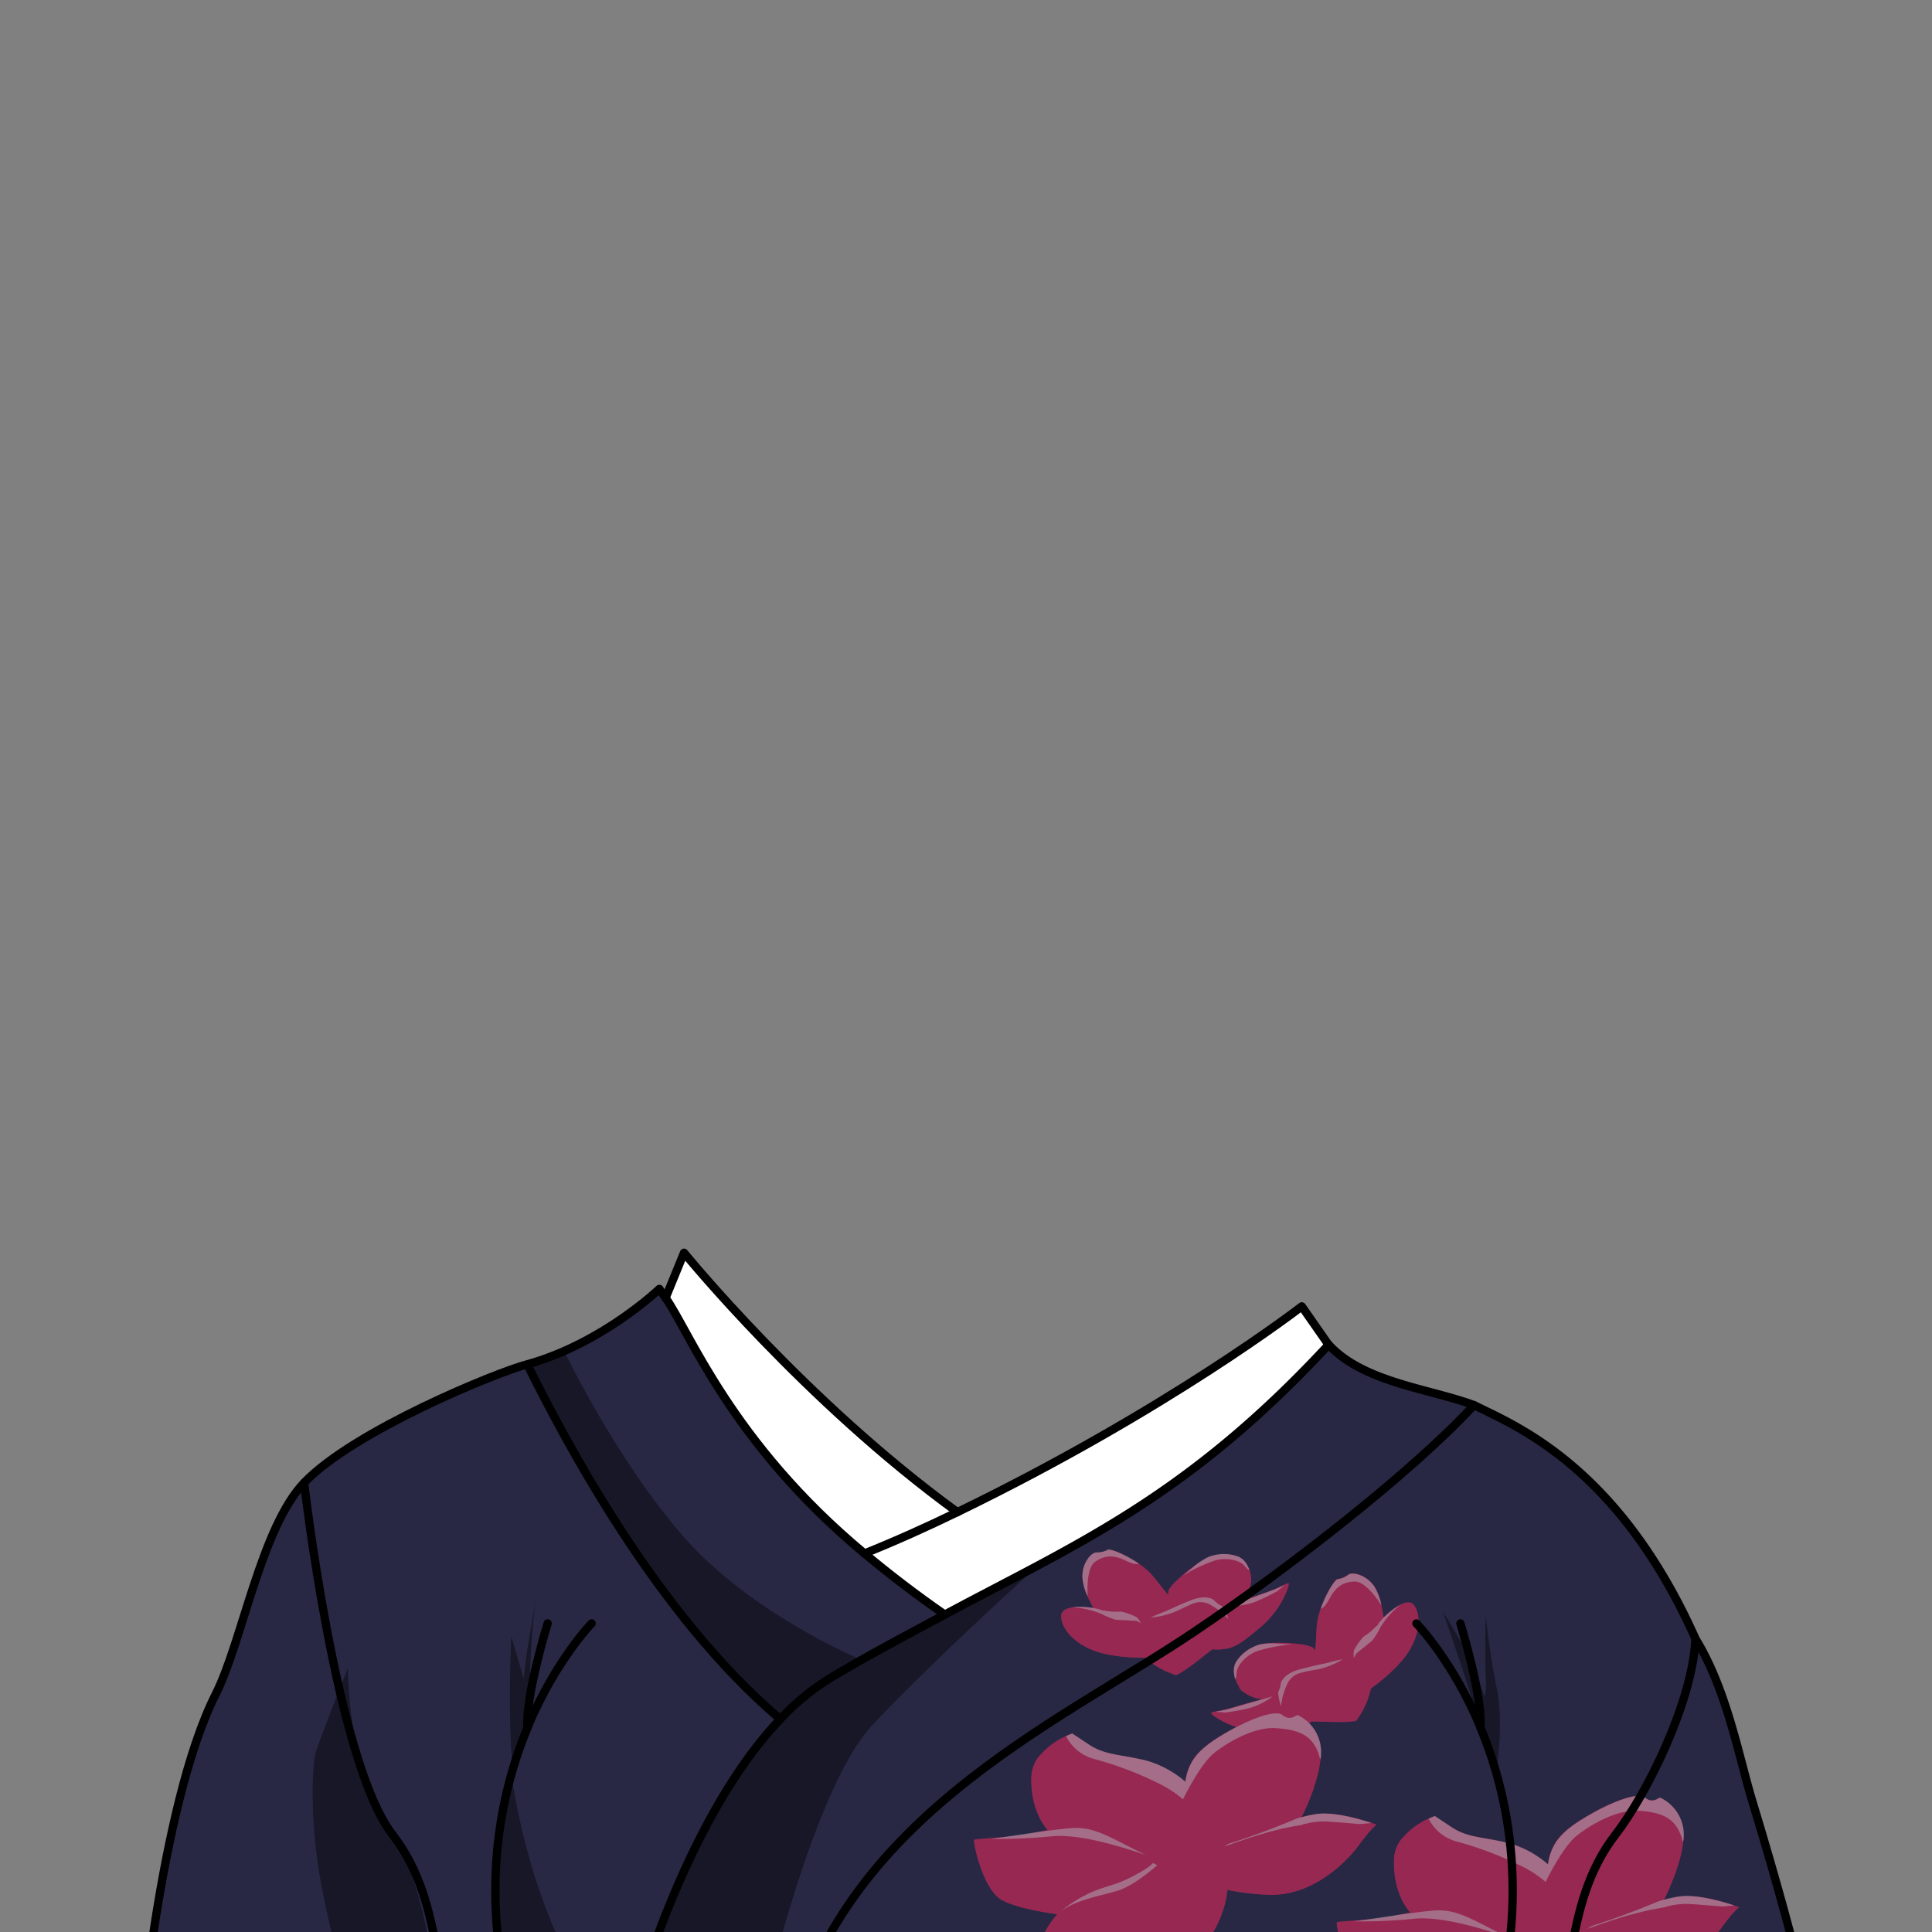 <svg xmlns="http://www.w3.org/2000/svg" viewBox="0 0 432 432">
  <rect x="0" y="0" width="432" height="432" fill="#808080" stroke="none"/>
  <defs>
    <style>.BUNTAI_PUMA_OUTFIT_PUMA_OUTFIT_30_cls-1{isolation:isolate;}.BUNTAI_PUMA_OUTFIT_PUMA_OUTFIT_30_cls-2,.BUNTAI_PUMA_OUTFIT_PUMA_OUTFIT_30_cls-6{fill:#fff;}.BUNTAI_PUMA_OUTFIT_PUMA_OUTFIT_30_cls-3{fill:#282845;}.BUNTAI_PUMA_OUTFIT_PUMA_OUTFIT_30_cls-4{opacity:0.64;}.BUNTAI_PUMA_OUTFIT_PUMA_OUTFIT_30_cls-5,.BUNTAI_PUMA_OUTFIT_PUMA_OUTFIT_30_cls-7{fill:#d62959;}.BUNTAI_PUMA_OUTFIT_PUMA_OUTFIT_30_cls-6{opacity:0.51;}.BUNTAI_PUMA_OUTFIT_PUMA_OUTFIT_30_cls-7,.BUNTAI_PUMA_OUTFIT_PUMA_OUTFIT_30_cls-9{mix-blend-mode:multiply;}.BUNTAI_PUMA_OUTFIT_PUMA_OUTFIT_30_cls-8{fill:none;stroke:#000;stroke-linecap:round;stroke-linejoin:round;stroke-width:1.86px;}.BUNTAI_PUMA_OUTFIT_PUMA_OUTFIT_30_cls-9{opacity:0.43;}</style>
  </defs>
  <g class="BUNTAI_PUMA_OUTFIT_PUMA_OUTFIT_30_cls-1">
    <g id="outfit">
      <path class="BUNTAI_PUMA_OUTFIT_PUMA_OUTFIT_30_cls-2" d="M291.08,292.07s-29.76,23.12-77,46c-34.19-24.84-61.13-58-61.13-58l-4.13,10.1c5.32,7.48,14.68,32.4,44.47,57.15,5.65,4.71,11.65,9.31,17.93,13.65,29.24-15.67,54-26,85.83-60.35Z" />
      <path class="BUNTAI_PUMA_OUTFIT_PUMA_OUTFIT_30_cls-3" d="M104.68,460.42H30.88S35.52,404,48.23,378.88c5.89-11.64,10.16-37.24,19.8-47.31,0,0,7.17,62.42,19.71,78.61S96.13,447.09,104.68,460.42Z" />
      <path class="BUNTAI_PUMA_OUTFIT_PUMA_OUTFIT_30_cls-3" d="M117.63,460.42H104.68c-8.55-13.33-4.4-34.05-16.94-50.24S68,331.57,68,331.57c11.14-11.63,43.11-24.7,49.89-26.45,8.44,17.07,29.05,56,56.52,79.26C152.34,407.56,141.09,451,141.09,451l-2,9.42Z" />
      <path class="BUNTAI_PUMA_OUTFIT_PUMA_OUTFIT_30_cls-3" d="M211.22,361c-9.74,5.22-18.54,9.9-25.87,14.36a53.34,53.34,0,0,0-10.91,9c-27.47-23.26-48.08-62.19-56.52-79.26,16.81-4.67,29.52-16.86,29.52-16.86s.46.69,1.38,2c5.32,7.48,14.68,32.4,44.47,57.15C198.94,352.08,204.94,356.68,211.22,361Z" />
      <path class="BUNTAI_PUMA_OUTFIT_PUMA_OUTFIT_30_cls-3" d="M297.05,300.67c7.72,8.45,22.52,9.81,32.54,13.54-14.36,15.47-42.15,36.9-62.43,50.58-31,20.88-81.6,42.5-91.83,95.63H139.14l2-9.42s11.25-43.44,33.35-66.62a53.34,53.34,0,0,1,10.91-9c7.33-4.46,16.13-9.14,25.87-14.36C240.46,345.35,265.22,335,297.05,300.67Z" />
      <path class="BUNTAI_PUMA_OUTFIT_PUMA_OUTFIT_30_cls-3" d="M331.37,460.42h-156c10.23-53.13,60.87-74.75,91.83-95.63,20.28-13.68,48.07-35.11,62.43-50.58,8.76,4.42,32.12,13.34,49.51,52.28-.61,14-10.91,34.74-17.84,43.69-12.54,16.19-8.38,36.91-16.94,50.24Z" />
      <path class="BUNTAI_PUMA_OUTFIT_PUMA_OUTFIT_30_cls-3" d="M402.67,441.85l8.07,18.57H344.32c8.56-13.33,4.4-34.05,16.94-50.24,6.93-8.95,17.23-29.68,17.84-43.69,7,11.38,9.63,26.26,12.76,36.55C399.56,428.39,402.67,441.85,402.67,441.85Z" />
      <g class="BUNTAI_PUMA_OUTFIT_PUMA_OUTFIT_30_cls-4">
        <path class="BUNTAI_PUMA_OUTFIT_PUMA_OUTFIT_30_cls-5" d="M282.05,363.65c-4.68,4-6.08,4.8-8.5,5.1a11,11,0,0,1-2.7,0c-1.28,1.16-5.15,4.57-7.88,5.83a18.44,18.44,0,0,1-6.92-3.92,41.59,41.59,0,0,1-9.8-1.07c-6.06-1.69-9.11-5.66-8.95-8.41a1.59,1.59,0,0,1,.14-.54c1-2.05,6.72-1.13,6.72-1.13l.25-.08c-.37-.66-.8-1.5-1.2-2.41a12.37,12.37,0,0,1-1.19-4.35c-.06-3.15,1.92-5.43,3.07-5.53a4.93,4.93,0,0,0,2.58-.58c.51-.35,4,1,7,3.08a14.65,14.65,0,0,1,1.32,1,12.15,12.15,0,0,1,1.74,1.68,40.48,40.48,0,0,1,3.72,5.06,3,3,0,0,1-.16-1.82,10.18,10.18,0,0,1,2.12-2.43h0a31.09,31.09,0,0,1,6.06-4.55h0a7.62,7.62,0,0,1,1.47-.63c3.18-.9,6.64-.41,7.92,1.9s1.19,4.87-.18,6.47a15.23,15.23,0,0,0-1.34,1.88c1.53-.61,3.35-1.31,5-1.88,4-1.34,5.41-2.42,5.77-2.28S286.73,359.67,282.05,363.65Z" />
        <path class="BUNTAI_PUMA_OUTFIT_PUMA_OUTFIT_30_cls-6" d="M254.62,349.62s-.48.52-3.05-.72-4.58-1.18-6.72.34-1.64,7.76-1.64,7.76a12.37,12.37,0,0,1-1.19-4.35c-.06-3.15,1.92-5.43,3.07-5.53a4.93,4.93,0,0,0,2.58-.58C248.18,346.19,251.68,347.59,254.62,349.62Z" />
        <path class="BUNTAI_PUMA_OUTFIT_PUMA_OUTFIT_30_cls-6" d="M264.52,352.29a36.89,36.89,0,0,1,7.28-3.41c2.8-.72,5.55.15,6.41,1.18s1.18,1.06,1.18,1.06-.77-2.52-2.65-3.11a9.36,9.36,0,0,0-6.55.12,15.45,15.45,0,0,0-3.48,2.38Z" />
        <path class="BUNTAI_PUMA_OUTFIT_PUMA_OUTFIT_30_cls-6" d="M257.28,361.68a17.91,17.91,0,0,0,6.1-1.57c3-1.43,3.07-1.42,3.07-1.42a4.55,4.55,0,0,1,3.92,0,15.46,15.46,0,0,1,4.28,3.31s-1-3.45-2.56-4.09a6.62,6.62,0,0,0-6.27,0c-3.13,1.38-4.5,2.12-5.69,2.57S257.28,361.68,257.28,361.68Z" />
        <path class="BUNTAI_PUMA_OUTFIT_PUMA_OUTFIT_30_cls-6" d="M239.69,359.4a19.51,19.51,0,0,1,6.55,1.45,19,19,0,0,0,3.25,1.34l4.63.24,1,.49-.48-.77s-1.58-2.06-3.4-1.89a12.61,12.61,0,0,1-5.44-.42A17,17,0,0,0,239.69,359.4Z" />
        <path class="BUNTAI_PUMA_OUTFIT_PUMA_OUTFIT_30_cls-6" d="M285.1,355.38l-10.24,3.76a16.5,16.5,0,0,0,5.71-.93,45,45,0,0,0,5.09-2.45l1.58-1.37Z" />
        <path class="BUNTAI_PUMA_OUTFIT_PUMA_OUTFIT_30_cls-7" d="M282.05,363.65c-4.68,4-6.08,4.8-8.5,5.1a13,13,0,0,1-4.88-.47h0a40.34,40.34,0,0,1-4.82,2.24,9.74,9.74,0,0,1-2.18.05.17.17,0,0,0-.07,0c-2.61.15-10.36.43-15.34-.95-6.06-1.69-9.11-5.66-8.95-8.41a1.59,1.59,0,0,1,.14-.54,30.47,30.47,0,0,1,2.25,2.77,10.22,10.22,0,0,0,3.6,3,23.37,23.37,0,0,1-2.33-2.84c-.67-1.1,2.4.5,2.4.5a9.26,9.26,0,0,0,6.58,2.51,13.3,13.3,0,0,0,6.5-1.59l.35-.75a20.3,20.3,0,0,1,2.09.27,11.58,11.58,0,0,1,4.23.53c1.7.76,3.41-1.57,6-1.75s2.33,2.05,3.94,1.54c2.16,0,7.19-2.58,8.94-4.21s6.11-6.58,6.11-6.58C288.44,354.14,286.73,359.67,282.05,363.65Z" />
        <path class="BUNTAI_PUMA_OUTFIT_PUMA_OUTFIT_30_cls-7" d="M279.53,352.75a33,33,0,0,1-3.41,2.77c-1.31.84-3.06,1.76-3.17,1.8s-2.43-1.46-3.23-1.38-2.64.54-2.64.54l-3,.55a4,4,0,0,1-1.19-.16,3.82,3.82,0,0,0-1.34-.07l-.5-.38s-1.76-2.05-3.08-3.5a23.17,23.17,0,0,0-3.27-3,53.38,53.38,0,0,1,3.5,4.79c-2.6-1.39-7.24-4.18-8.46-3.76s.06,3.53-.81,4.84a8.65,8.65,0,0,1-2.36,2.2c-.06.08-.24,2.15-.24,2.15s3.93-.88,9,2.08l11-4.41c1.71-.67,4.11-1,5.12,0a6.41,6.41,0,0,0,2.31,1.58,28.11,28.11,0,0,0,4.1-1.9,10.75,10.75,0,0,0,1.73-3.4A1.82,1.82,0,0,0,279.53,352.75Z" />
        <path class="BUNTAI_PUMA_OUTFIT_PUMA_OUTFIT_30_cls-7" d="M269.44,368.33a34.6,34.6,0,0,1-5,3.12,6.36,6.36,0,0,1-2.83.55l-3.53-.06s4.48,2.72,5.19,2.47a67,67,0,0,0,6.08-4.27c1.5-1.13,2-1.54,2-1.54Z" />
        <path class="BUNTAI_PUMA_OUTFIT_PUMA_OUTFIT_30_cls-5" d="M281.42,387.2c6.13.47,7.74.29,9.87-.88a11.65,11.65,0,0,0,2.17-1.61c1.72.18,6.85.66,9.8.06a18.36,18.36,0,0,0,3.29-7.24,41.16,41.16,0,0,0,7.28-6.64c3.9-4.93,4-9.94,2.28-12.06a1.45,1.45,0,0,0-.43-.36c-2-1.09-6.1,3-6.1,3l-.24.08c-.1-.75-.24-1.69-.46-2.65a12.33,12.33,0,0,0-1.59-4.22c-1.81-2.58-4.75-3.25-5.75-2.66a4.93,4.93,0,0,1-2.42,1.05c-.62,0-2.62,3.21-3.81,6.59-.18.52-.35,1.05-.48,1.57a12.64,12.64,0,0,0-.41,2.38,41.42,41.42,0,0,0,0,6.28,3.06,3.06,0,0,0-.94-1.57,10.75,10.75,0,0,0-3.14-.71h0a31,31,0,0,0-7.57-.11h0a7.34,7.34,0,0,0-1.56.36c-3.1,1.14-5.61,3.58-5.28,6.2s1.9,4.63,3.95,5.12A14.74,14.74,0,0,1,282,380c-1.6.41-3.47.92-5.17,1.44-4,1.26-5.8,1.24-6,1.57S275.29,386.74,281.42,387.2Z" />
        <path class="BUNTAI_PUMA_OUTFIT_PUMA_OUTFIT_30_cls-6" d="M295.31,359.71s.7.13,2.05-2.38,3-3.66,5.63-3.69,5.89,5.31,5.89,5.31a12.33,12.33,0,0,0-1.59-4.22c-1.81-2.58-4.75-3.25-5.75-2.66a4.93,4.93,0,0,1-2.42,1.05C298.5,353.14,296.5,356.33,295.31,359.71Z" />
        <path class="BUNTAI_PUMA_OUTFIT_PUMA_OUTFIT_30_cls-6" d="M288.9,367.69a37.23,37.23,0,0,0-7.9,1.53c-2.69,1.08-4.4,3.39-4.48,4.74s-.33,1.54-.33,1.54-.87-2.48.31-4.07a9.42,9.42,0,0,1,5.36-3.76,15.44,15.44,0,0,1,4.22-.12Z" />
        <path class="BUNTAI_PUMA_OUTFIT_PUMA_OUTFIT_30_cls-6" d="M300.27,371a17.83,17.83,0,0,1-5.86,2.33,32.13,32.13,0,0,0-3.31.66,4.53,4.53,0,0,0-3.15,2.32,15.35,15.35,0,0,0-1.51,5.2s-1.21-3.39-.34-4.81a6.64,6.64,0,0,1,5-3.72c3.34-.72,4.88-.92,6.11-1.27S300.27,371,300.27,371Z" />
        <path class="BUNTAI_PUMA_OUTFIT_PUMA_OUTFIT_30_cls-6" d="M313.15,358.81a19.72,19.72,0,0,0-4.45,5,18.66,18.66,0,0,1-1.84,3l-3.59,2.92-.55,1-.06-.9s.06-2.6,1.63-3.53a12.75,12.75,0,0,0,4.15-3.55A16.92,16.92,0,0,1,313.15,358.81Z" />
        <path class="BUNTAI_PUMA_OUTFIT_PUMA_OUTFIT_30_cls-6" d="M274.08,382.32l10.49-3a16.52,16.52,0,0,1-5.16,2.61,44.61,44.61,0,0,1-5.56,1l-2.08-.18Z" />
        <path class="BUNTAI_PUMA_OUTFIT_PUMA_OUTFIT_30_cls-7" d="M281.42,387.2c6.13.47,7.74.29,9.87-.88a13.23,13.23,0,0,0,3.67-3.26h0a39.93,39.93,0,0,0,5.22-1,9.65,9.65,0,0,0,1.78-1.24.26.26,0,0,1,0-.07c2.21-1.43,8.63-5.76,11.84-9.81,3.9-4.93,4-9.94,2.28-12.06a1.45,1.45,0,0,0-.43-.36,30.33,30.33,0,0,0-.18,3.57,10.17,10.17,0,0,1-1.17,4.52,23.86,23.86,0,0,0,.22-3.67c-.11-1.28-1.66,1.82-1.66,1.82a9.22,9.22,0,0,1-3.83,5.9,13.25,13.25,0,0,1-6.18,2.54l-.73-.39a20.33,20.33,0,0,0-1.53,1.44,12.07,12.07,0,0,0-3.11,2.93c-.93,1.61-3.68.73-5.87,2.11s-.68,3-2.27,3.57c-1.76,1.25-7.34,2.15-9.71,1.86s-8.82-1.71-8.82-1.71C270.65,383.28,275.29,386.74,281.42,387.2Z" />
        <path class="BUNTAI_PUMA_OUTFIT_PUMA_OUTFIT_30_cls-7" d="M277,376.9a34.41,34.41,0,0,0,4.39.24c1.55-.1,3.51-.38,3.62-.42s1.11-2.61,1.8-3,2.45-1.13,2.45-1.13l2.71-1.29a3.71,3.71,0,0,0,.87-.84,3.92,3.92,0,0,1,1.05-.84l.17-.6s.22-2.69.43-4.64a23.46,23.46,0,0,1,.87-4.36,54,54,0,0,0,0,5.93c1.29-2.65,3.39-7.64,4.63-8s2,2.89,3.5,3.43a8.66,8.66,0,0,0,3.2.39c.1,0,1.47,1.59,1.47,1.59s-3.7,1.61-6.09,7l-11.49,2.92c-1.79.46-3.89,1.65-4.16,3a6.35,6.35,0,0,1-.93,2.65,28.91,28.91,0,0,1-4.43.88,10.78,10.78,0,0,1-3.41-1.73A1.9,1.9,0,0,1,277,376.9Z" />
        <path class="BUNTAI_PUMA_OUTFIT_PUMA_OUTFIT_30_cls-7" d="M294.37,383.55a35.73,35.73,0,0,0,5.87-.41,6.48,6.48,0,0,0,2.61-1.23l2.82-2.13s-2,4.84-2.74,5.06a69.82,69.82,0,0,1-7.43.13c-1.89,0-2.53-.06-2.53-.06Z" />
        <path class="BUNTAI_PUMA_OUTFIT_PUMA_OUTFIT_30_cls-5" d="M307.79,408s-1.15.7-3.83,4.39-10,11.2-19.42,11.26a49,49,0,0,1-10.07-1.1c-.75,7.57-5.53,14-11.28,18.75-.69-.21-3.43-6.09-4.59-8.65a6.85,6.85,0,0,1-4.45,1.42c-5.81-.73-12.34-1.82-22.29,2.48v0a20.65,20.65,0,0,1,4.54-8.53s-.08,0-.11,0c-3.35-.47-9.27-1.5-12.27-3.16-4.33-2.4-6.52-13.16-6.17-13.48s7.88-.39,13.22-1.54c1.06-.23,2.13-.46,3.17-.64a.9.9,0,0,1-.15-.19c-2.51-3-3.64-7.46-3.46-11.77a7.85,7.85,0,0,1,1.67-4.45h0a16.46,16.46,0,0,1,6-4.58h0c.84-.4,1.41-.6,1.41-.6l3.7,2.46c3.69,2.47,7.21,2.18,13,3.64a22.8,22.8,0,0,1,8.58,4.69c.74-4.93,3.25-7.46,8.47-10.58s11.57-5.73,13.27-4.32,2.94,0,3.36,0a9.12,9.12,0,0,1,5.24,9.06c0,.09,0,.19,0,.29a27,27,0,0,1-1.5,6.67,59.69,59.69,0,0,1-2.74,6.6l-.12.23c1-.27,1.87-.46,2.71-.62C299.41,404.69,307.79,408,307.79,408Z" />
        <path class="BUNTAI_PUMA_OUTFIT_PUMA_OUTFIT_30_cls-6" d="M295.38,392.53c0,.09,0,.19,0,.29a5.85,5.85,0,0,1-.19.6c-1.3-5.69-5.07-6.64-9.83-7s-10.86,3.08-14,5.67-6.84,10.25-6.84,10.25a24.58,24.58,0,0,0-5.58-3.63,77.93,77.93,0,0,0-14.64-5.5,9.89,9.89,0,0,1-5.93-5c.84-.4,1.41-.6,1.41-.6l3.7,2.46c3.69,2.47,7.21,2.18,13,3.64a22.8,22.8,0,0,1,8.58,4.69c.74-4.93,3.25-7.46,8.47-10.58s11.57-5.73,13.27-4.32,2.94,0,3.36,0A9.12,9.12,0,0,1,295.38,392.53Z" />
        <path class="BUNTAI_PUMA_OUTFIT_PUMA_OUTFIT_30_cls-6" d="M273.84,412.88s6.22-2.32,10.67-3.44a61.91,61.91,0,0,1,6.39-1.35,16.94,16.94,0,0,1,5.8-.79c3,.19,7.37.57,7.37.57l2.6-.24s-7.25-2.49-11.64-2.08-13.51,3.81-16.27,4.71A18.16,18.16,0,0,0,273.84,412.88Z" />
        <path class="BUNTAI_PUMA_OUTFIT_PUMA_OUTFIT_30_cls-6" d="M221.48,411.18a118.37,118.37,0,0,0,13.58-.57c7.17-.75,18.7,3.39,21.12,4.16-7.88-3.8-11.31-6.41-16.62-6S223.38,411,221.48,411.18Z" />
        <path class="BUNTAI_PUMA_OUTFIT_PUMA_OUTFIT_30_cls-6" d="M258.83,417s-5,4.58-9,5.79-9.33,2-12.82,4.73a30.17,30.17,0,0,1,10.42-5.69c3.27-1.15,8.58-3.22,10.43-5.3A4.93,4.93,0,0,0,258.83,417Z" />
        <path class="BUNTAI_PUMA_OUTFIT_PUMA_OUTFIT_30_cls-7" d="M298.43,409.7c-2.23,1.51-2.18,4.47-9.45,7.73s-17.22,3.71-20.48,3.2c.38.25.79.49,1.21.72a51.77,51.77,0,0,0,14.83,2.33c9.43-.06,16.76-7.57,19.43-11.26s3.81-4.38,3.81-4.38S300.64,408.19,298.43,409.7Z" />
        <path class="BUNTAI_PUMA_OUTFIT_PUMA_OUTFIT_30_cls-7" d="M236.78,408.78c7.58-1.13,9.75,1.36,19,5.53C254,411.15,242,406.78,238.06,404s-5.65-10.84-5.75-11.28a7.87,7.87,0,0,0-1.67,4.45c-.18,4.3,1,8.73,3.46,11.77A17.56,17.56,0,0,0,236.78,408.78Z" />
        <path class="BUNTAI_PUMA_OUTFIT_PUMA_OUTFIT_30_cls-7" d="M248.08,421.65a26.53,26.53,0,0,0,8.68-4.33l-9.25,2.61a39.82,39.82,0,0,1-14,1.26c-7.83-.68-15.62-9.85-15.62-9.85-.36.33,1.83,11.08,6.16,13.48,3,1.66,8.92,2.69,12.26,3.16C239.4,424.9,242.48,423.38,248.08,421.65Z" />
        <path class="BUNTAI_PUMA_OUTFIT_PUMA_OUTFIT_30_cls-7" d="M274.11,422.7l-5.81-1.61s-.39.7-1,1.71c.26-.45.49-.88.66-1.26-.62-.26-8.75,6.91-12.19,8.44s-7.79,1.08-14.34,1.71a13.74,13.74,0,0,0-9.55,4.85l0,0c10-4.3,16.49-3.21,22.3-2.47,2.44.3,5.33-1.72,7.87-4.33l.24,1.72a10.73,10.73,0,0,1-1.11,6.4s1.19,3.68,2.76,2.83,7.41-7.87,9.35-13.54C274.39,422.35,274.11,422.7,274.11,422.7Z" />
        <path class="BUNTAI_PUMA_OUTFIT_PUMA_OUTFIT_30_cls-7" d="M263,416.72c2.58-.84,4.38-2.45,4-3.59a8.88,8.88,0,0,0,1.52.52c2.13.33,14.38-4,20.93-6.82.64-.27,1.2-.52,1.71-.75a58.33,58.33,0,0,0,2.74-6.58c-7,5-17.81,9.42-17.81,9.42s.33-.43,4.37-5.14c5.93-5.56,5.85-8.22,2.59-8.94-1.32.37-4.12,4.62-11.62,10.41,5.51-7.24-.56-8.34-.56-8.34a42.32,42.32,0,0,0-2.76,6.41,30.09,30.09,0,0,1-4.87,8,.86.86,0,0,0,.4.78,9.91,9.91,0,0,0-2,.44c-2.58.84-4.38,2.45-4,3.59S260.37,417.56,263,416.72Z" />
        <path class="BUNTAI_PUMA_OUTFIT_PUMA_OUTFIT_30_cls-5" d="M388.88,426.46s-1.14.7-3.82,4.39-10,11.21-19.43,11.26a48.09,48.09,0,0,1-10.06-1.1c-.75,7.57-5.53,14-11.29,18.75-.68-.21-3.43-6.09-4.58-8.65a6.94,6.94,0,0,1-4.46,1.43c-5.81-.74-12.34-1.83-22.29,2.47l0,0a20.81,20.81,0,0,1,4.53-8.54.45.45,0,0,1-.11,0c-3.34-.47-9.26-1.5-12.26-3.16-4.33-2.39-6.53-13.15-6.17-13.48s7.87-.38,13.21-1.53c1.07-.24,2.13-.47,3.17-.65l-.15-.19c-2.51-3-3.63-7.46-3.46-11.77a7.92,7.92,0,0,1,1.67-4.45h0a16.4,16.4,0,0,1,6-4.58h0a15.19,15.19,0,0,1,1.42-.6l3.69,2.46c3.69,2.47,7.21,2.18,13,3.64a22.85,22.85,0,0,1,8.59,4.69c.74-4.92,3.24-7.46,8.46-10.58s11.57-5.73,13.27-4.32,2.95,0,3.36,0a9.13,9.13,0,0,1,5.25,9.06c0,.09,0,.2,0,.29a27.43,27.43,0,0,1-1.5,6.67,59.46,59.46,0,0,1-2.75,6.6l-.12.23c1-.27,1.88-.46,2.71-.62C380.51,423.12,388.88,426.46,388.88,426.46Z" />
        <path class="BUNTAI_PUMA_OUTFIT_PUMA_OUTFIT_30_cls-6" d="M376.48,411c0,.09,0,.2,0,.29s-.12.39-.19.6c-1.3-5.69-5.07-6.64-9.84-7s-10.85,3.09-14,5.67-6.85,10.25-6.85,10.25a24.62,24.62,0,0,0-5.57-3.63,78.46,78.46,0,0,0-14.64-5.5,9.91,9.91,0,0,1-5.94-5,15.19,15.19,0,0,1,1.42-.6l3.69,2.46c3.69,2.47,7.21,2.18,13,3.64a22.85,22.85,0,0,1,8.59,4.69c.74-4.92,3.24-7.46,8.46-10.58s11.57-5.73,13.27-4.32,2.95,0,3.36,0A9.13,9.13,0,0,1,376.48,411Z" />
        <path class="BUNTAI_PUMA_OUTFIT_PUMA_OUTFIT_30_cls-6" d="M354.94,431.31s6.22-2.32,10.67-3.43a61.15,61.15,0,0,1,6.38-1.36,17,17,0,0,1,5.81-.79c2.95.2,7.36.57,7.36.57l2.6-.24s-7.25-2.49-11.63-2.08-13.52,3.81-16.27,4.72A17.8,17.8,0,0,0,354.94,431.31Z" />
        <path class="BUNTAI_PUMA_OUTFIT_PUMA_OUTFIT_30_cls-6" d="M302.57,429.61a115.88,115.88,0,0,0,13.59-.57c7.17-.75,18.69,3.39,21.11,4.16-7.88-3.8-11.3-6.41-16.62-6S304.48,429.48,302.57,429.61Z" />
        <path class="BUNTAI_PUMA_OUTFIT_PUMA_OUTFIT_30_cls-7" d="M379.52,428.14c-2.22,1.5-2.18,4.46-9.45,7.72s-17.22,3.71-20.48,3.2c.38.25.79.49,1.21.72a51.83,51.83,0,0,0,14.83,2.33c9.43-.06,16.76-7.56,19.43-11.26s3.82-4.38,3.82-4.38S381.73,426.62,379.52,428.14Z" />
        <path class="BUNTAI_PUMA_OUTFIT_PUMA_OUTFIT_30_cls-7" d="M317.87,427.21c7.58-1.13,9.76,1.36,19,5.53-1.78-3.16-13.78-7.53-17.72-10.27s-5.64-10.83-5.75-11.28a7.87,7.87,0,0,0-1.67,4.45c-.17,4.31.95,8.73,3.46,11.77A17.47,17.47,0,0,0,317.87,427.21Z" />
        <path class="BUNTAI_PUMA_OUTFIT_PUMA_OUTFIT_30_cls-7" d="M329.17,440.08a26.39,26.39,0,0,0,8.68-4.33l-9.24,2.61a39.82,39.82,0,0,1-14,1.26c-7.84-.67-15.63-9.85-15.63-9.85-.36.33,1.84,11.09,6.16,13.48,3,1.66,8.93,2.69,12.27,3.16C320.5,443.33,323.58,441.81,329.17,440.08Z" />
        <path class="BUNTAI_PUMA_OUTFIT_PUMA_OUTFIT_30_cls-7" d="M344.05,435.15c2.58-.84,4.37-2.45,4-3.59a7.72,7.72,0,0,0,1.51.52c2.14.33,14.38-4,20.94-6.82.63-.26,1.19-.52,1.71-.75a58.56,58.56,0,0,0,2.73-6.58c-7,5-17.8,9.42-17.8,9.42s.32-.42,4.36-5.13c5.94-5.57,5.85-8.23,2.6-9-1.32.38-4.13,4.62-11.63,10.42,5.51-7.25-.55-8.35-.55-8.35a41.63,41.63,0,0,0-2.77,6.41,29.82,29.82,0,0,1-4.87,8,.89.89,0,0,0,.4.78,9.68,9.68,0,0,0-2,.44c-2.59.84-4.38,2.45-4,3.6S341.46,436,344.05,435.15Z" />
      </g>
      <path class="BUNTAI_PUMA_OUTFIT_PUMA_OUTFIT_30_cls-8" d="M139.14,460.42l2-9.42s11.25-43.44,33.35-66.62a53.34,53.34,0,0,1,10.91-9c7.33-4.46,16.13-9.14,25.87-14.36,29.24-15.67,54-26,85.83-60.35,7.72,8.45,22.52,9.81,32.54,13.54,8.76,4.42,32.12,13.34,49.51,52.28,7,11.38,9.63,26.26,12.76,36.55,7.7,25.35,10.81,38.81,10.81,38.81l8.07,18.57H144" />
      <path class="BUNTAI_PUMA_OUTFIT_PUMA_OUTFIT_30_cls-8" d="M175.33,460.42c10.23-53.13,60.87-74.75,91.83-95.63,20.28-13.68,48.07-35.11,62.43-50.58" />
      <path class="BUNTAI_PUMA_OUTFIT_PUMA_OUTFIT_30_cls-8" d="M211.22,361c-6.28-4.34-12.28-8.94-17.93-13.65-29.79-24.75-39.15-49.67-44.47-57.15-.92-1.27-1.38-2-1.38-2s-12.71,12.19-29.52,16.86c-6.78,1.75-38.75,14.82-49.89,26.45-9.64,10.07-13.91,35.67-19.8,47.31C35.52,404,30.88,460.42,30.88,460.42H144" />
      <path class="BUNTAI_PUMA_OUTFIT_PUMA_OUTFIT_30_cls-8" d="M117.92,305.12c8.44,17.07,29.05,56,56.52,79.26" />
      <path class="BUNTAI_PUMA_OUTFIT_PUMA_OUTFIT_30_cls-8" d="M148.82,290.22l4.13-10.1s26.94,33.15,61.13,58" />
      <path class="BUNTAI_PUMA_OUTFIT_PUMA_OUTFIT_30_cls-8" d="M193.29,347.37c6.91-2.77,13.89-5.91,20.79-9.26,47.24-22.92,77-46,77-46l6,8.6" />
      <path class="BUNTAI_PUMA_OUTFIT_PUMA_OUTFIT_30_cls-8" d="M118,386.2c-7,16.87-11.85,42.32-.33,74.22" />
      <path class="BUNTAI_PUMA_OUTFIT_PUMA_OUTFIT_30_cls-8" d="M132.29,363s-8.06,8.23-14.33,23.22" />
      <path class="BUNTAI_PUMA_OUTFIT_PUMA_OUTFIT_30_cls-8" d="M122.45,363s-5,16.24-4.49,23.22h0" />
      <path class="BUNTAI_PUMA_OUTFIT_PUMA_OUTFIT_30_cls-8" d="M68,331.57S75.2,394,87.74,410.18s8.39,36.91,16.94,50.24" />
      <path class="BUNTAI_PUMA_OUTFIT_PUMA_OUTFIT_30_cls-8" d="M331,386.2c7,16.87,11.85,42.32.33,74.22" />
      <path class="BUNTAI_PUMA_OUTFIT_PUMA_OUTFIT_30_cls-8" d="M316.71,363s8.06,8.23,14.33,23.22" />
      <path class="BUNTAI_PUMA_OUTFIT_PUMA_OUTFIT_30_cls-8" d="M326.55,363s5,16.24,4.49,23.22h0" />
      <path class="BUNTAI_PUMA_OUTFIT_PUMA_OUTFIT_30_cls-8" d="M344.32,460.42c8.56-13.33,4.4-34.05,16.94-50.24,6.93-8.95,17.23-29.68,17.84-43.69" />
      <g class="BUNTAI_PUMA_OUTFIT_PUMA_OUTFIT_30_cls-9">
        <path d="M233,349.3s-22.78,20.4-37.81,36.29-27.31,74.82-27.31,74.82H139.13a176.86,176.86,0,0,1,19.47-53.52c15.17-26.47,26.67-33.91,47.88-43.33C219.78,356.4,233,349.3,233,349.3Z" />
        <path d="M126.11,302s11.37,23.93,26.58,41.43,39.86,27.68,39.86,27.68-13.88,6.19-18.12,13.32a190.82,190.82,0,0,1-39-46.34c-8.67-14.44-17.48-33-17.48-33Z" />
        <path d="M114.33,365.89s-.87,17,.3,29.64l4-11.3s-.75-16.79,1.58-28.22c-3,15.24-3.08,19.42-3.08,19.42Z" />
        <path d="M334.66,395.42s1.64-10.24,0-18S332.2,361,332.2,361s-.18,10.17,0,13.58a17.31,17.31,0,0,1-.21,4.84l-3.36-9-6-10.12s4.39,12.91,5.49,16.25S331,386.2,331,386.2Z" />
        <path d="M77.78,373s.14,23.73,8.75,35.66,9.35,28.53,11.36,36,6.78,15.71,6.78,15.71H81.77s-7-23.25-9.9-38.77-1.83-27-1.47-29S77.78,373,77.78,373Z" />
        <path d="M114.33,396.55S116.73,416,125.12,434s16,23.78,16,23.78v2.61H117.14A113.3,113.3,0,0,1,111,430.59C110.23,415.12,112.09,401.39,114.33,396.55Z" />
      </g>
    </g>
  </g>
</svg>